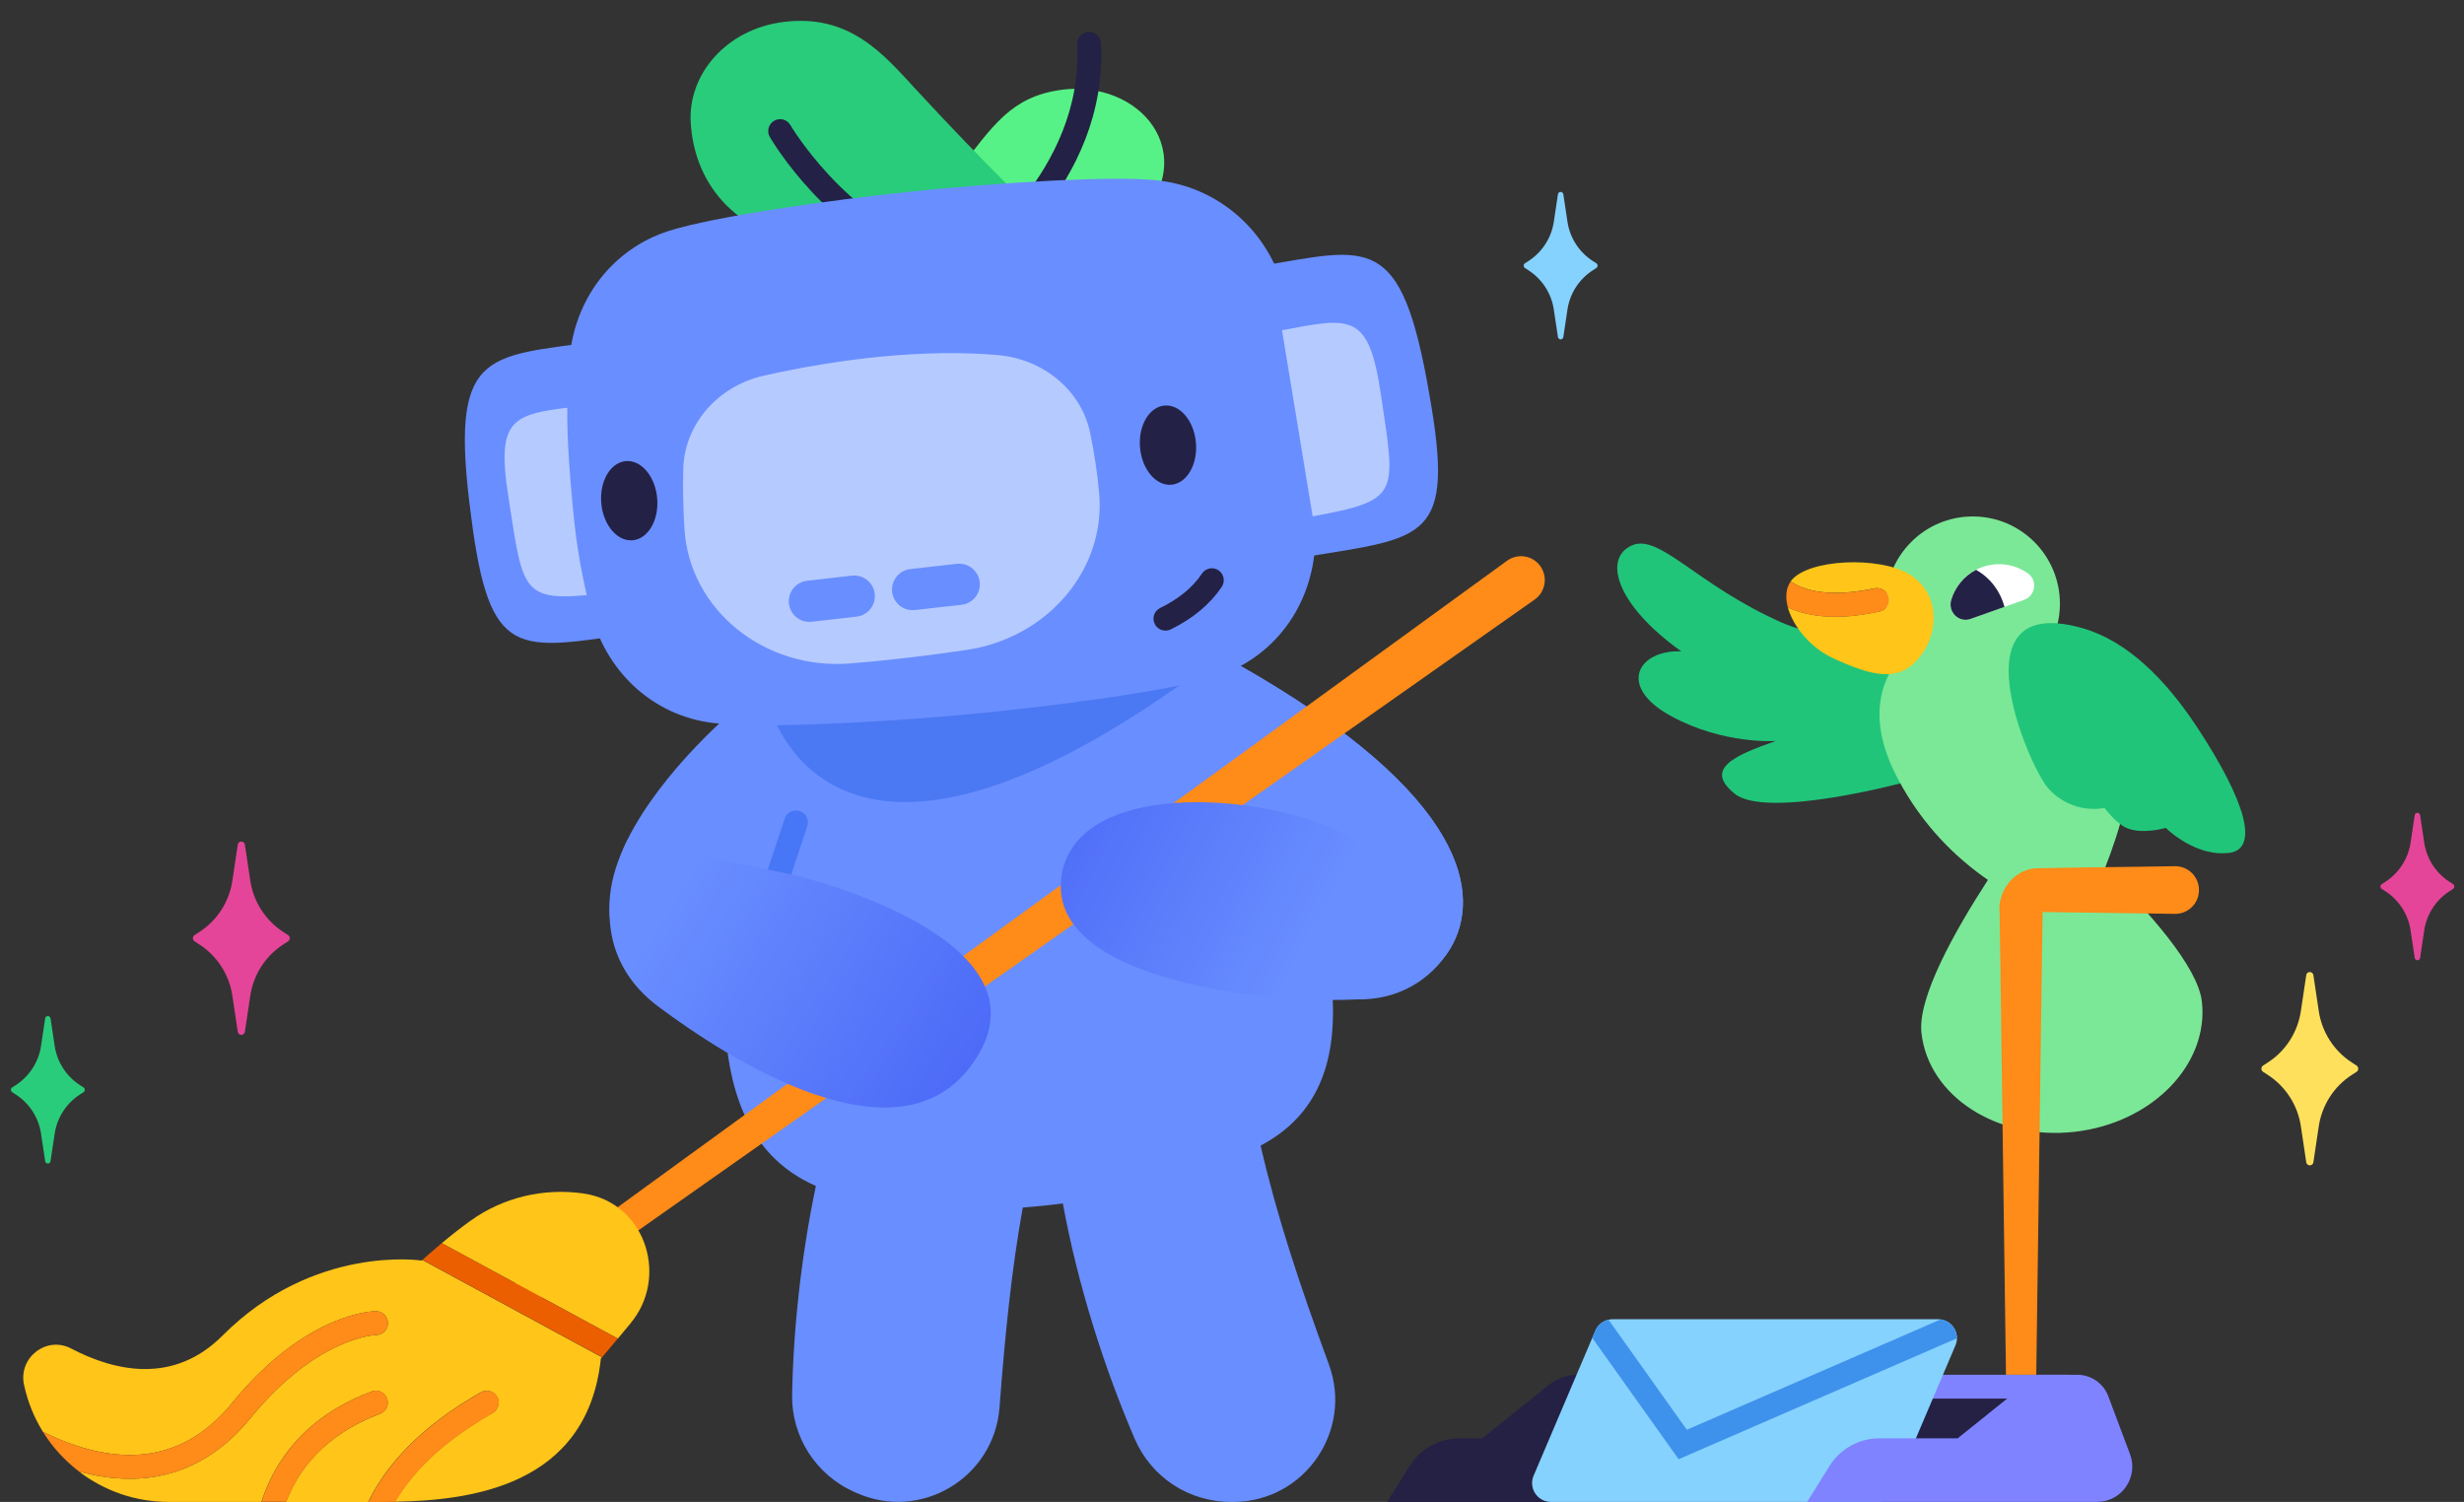 <svg width="251" height="153" viewBox="0 0 251 153" fill="none" xmlns="http://www.w3.org/2000/svg">
<rect x="0" y="0" width="251" height="153" fill="#333333" stroke="none"/>
<g clip-path="url(#clip0_9264_268880)">
<path d="M28.869 94.949C27.045 93.767 25.818 91.865 25.495 89.711L24.947 86.044C24.922 85.866 24.769 85.728 24.584 85.728C24.398 85.728 24.244 85.858 24.22 86.044L23.672 89.711C23.349 91.865 22.122 93.775 20.298 94.949L19.822 95.257C19.717 95.321 19.652 95.443 19.652 95.564V95.588C19.652 95.71 19.717 95.831 19.822 95.896L20.298 96.204C22.122 97.386 23.349 99.288 23.672 101.441L24.22 105.109C24.244 105.287 24.398 105.424 24.584 105.424C24.769 105.424 24.922 105.295 24.947 105.109L25.495 101.441C25.818 99.288 27.045 97.378 28.869 96.204L29.345 95.896C29.45 95.831 29.515 95.71 29.515 95.588V95.564C29.515 95.443 29.45 95.321 29.345 95.257L28.869 94.949Z" fill="#E44598"/>
<path d="M239.58 108.241C237.756 107.059 236.529 105.157 236.206 103.003L235.658 99.336C235.633 99.158 235.48 99.02 235.294 99.02C235.109 99.02 234.955 99.15 234.931 99.336L234.382 103.003C234.06 105.157 232.833 107.067 231.009 108.241L230.533 108.549C230.428 108.613 230.363 108.735 230.363 108.856V108.881C230.363 109.002 230.428 109.123 230.533 109.188L231.009 109.496C232.833 110.678 234.06 112.58 234.382 114.733L234.931 118.401C234.955 118.579 235.109 118.716 235.294 118.716C235.48 118.716 235.633 118.587 235.658 118.401L236.206 114.733C236.529 112.58 237.756 110.67 239.58 109.496L240.056 109.188C240.161 109.123 240.226 109.002 240.226 108.881V108.856C240.226 108.735 240.161 108.613 240.056 108.549L239.58 108.241Z" fill="#FFE05C"/>
<path d="M8.143 110.541C6.755 109.642 5.811 108.185 5.569 106.542L5.149 103.749C5.125 103.611 5.012 103.506 4.875 103.506C4.738 103.506 4.616 103.611 4.6 103.749L4.181 106.542C3.939 108.185 2.994 109.642 1.606 110.541L1.243 110.775C1.162 110.824 1.114 110.913 1.114 111.01V111.026C1.114 111.123 1.162 111.213 1.243 111.261L1.606 111.496C2.994 112.394 3.939 113.852 4.181 115.495L4.6 118.288C4.625 118.425 4.738 118.531 4.875 118.531C5.012 118.531 5.133 118.425 5.149 118.288L5.569 115.495C5.811 113.852 6.755 112.394 8.143 111.496L8.507 111.261C8.587 111.213 8.636 111.123 8.636 111.026V111.01C8.636 110.913 8.587 110.824 8.507 110.775L8.143 110.541Z" fill="#29CC7A"/>
<path d="M249.523 89.833C248.135 88.934 247.191 87.477 246.948 85.834L246.529 83.041C246.505 82.903 246.392 82.798 246.254 82.798C246.117 82.798 245.996 82.903 245.98 83.041L245.56 85.834C245.318 87.477 244.374 88.934 242.986 89.833L242.623 90.067C242.542 90.116 242.493 90.205 242.493 90.302V90.318C242.493 90.415 242.542 90.504 242.623 90.553L242.986 90.788C244.374 91.686 245.318 93.144 245.56 94.787L245.98 97.58C246.004 97.717 246.117 97.823 246.254 97.823C246.392 97.823 246.513 97.717 246.529 97.58L246.948 94.787C247.191 93.144 248.135 91.686 249.523 90.788L249.886 90.553C249.967 90.504 250.015 90.415 250.015 90.318V90.302C250.015 90.205 249.967 90.116 249.886 90.067L249.523 89.833Z" fill="#E44598"/>
<path d="M162.246 26.585C160.858 25.686 159.914 24.229 159.672 22.585L159.252 19.793C159.228 19.655 159.115 19.55 158.977 19.55C158.84 19.55 158.719 19.655 158.703 19.793L158.283 22.585C158.041 24.229 157.097 25.686 155.709 26.585L155.346 26.819C155.265 26.868 155.216 26.957 155.216 27.054V27.07C155.216 27.167 155.265 27.256 155.346 27.305L155.709 27.54C157.097 28.438 158.041 29.895 158.283 31.539L158.703 34.332C158.727 34.469 158.84 34.575 158.977 34.575C159.115 34.575 159.236 34.469 159.252 34.332L159.672 31.539C159.914 29.895 160.858 28.438 162.246 27.54L162.609 27.305C162.69 27.256 162.738 27.167 162.738 27.07V27.054C162.738 26.957 162.69 26.868 162.609 26.819L162.246 26.585Z" fill="#85D2FF"/>
<path d="M126.073 67.669C123.66 61.29 121.796 56.797 121.796 56.797L80.376 71.846L75.017 72.137C75.017 72.137 67.52 78.322 63.912 85.551C62.024 89.332 61.346 93.217 63.057 97.046C64.776 100.875 69.021 101.863 73.799 101.555C73.726 110.404 75.93 117.681 83.112 120.814C81.595 128.027 80.812 135.483 80.691 142.064C80.611 146.322 83.072 150.216 87.011 151.981L87.237 152.078C93.798 155.024 101.28 150.548 101.82 143.359C102.402 135.661 103.063 129.282 104.185 123.016C105.557 122.911 106.921 122.773 108.269 122.595C109.81 131.014 112.555 139.546 115.605 146.605C117.3 150.515 121.15 153.033 125.46 153.001H125.71C132.893 152.944 137.848 145.755 135.371 138.996C132.312 130.658 130.068 123.866 128.414 116.702C134.265 113.617 136.073 108.226 135.758 101.685C136.654 101.717 137.751 101.79 138.502 101.798C142.303 101.839 145.717 99.945 147.703 96.682C150.979 91.299 149.672 81.034 126.065 67.669H126.073Z" fill="#698EFF"/>
<path opacity="0.5" d="M77.907 70.454C77.907 70.454 83.129 98.763 125.871 65.572L77.907 70.454Z" fill="#2E62E8"/>
<path d="M116.848 21.186C118.164 19.599 118.817 17.64 118.527 15.625C118.051 12.362 115.226 9.909 111.634 9.237C110.609 9.043 109.52 8.995 108.406 9.116C108.301 9.124 108.196 9.14 108.091 9.156C102.966 9.853 101.126 12.88 97.737 17.171C95.679 19.777 92.523 22.765 89.989 25.007L116.856 21.194L116.848 21.186Z" fill="#57F287"/>
<path d="M98.834 28.334C98.447 28.334 98.068 28.148 97.834 27.8C97.462 27.249 97.6 26.488 98.156 26.116C98.277 26.035 110.416 17.608 109.73 4.518C109.697 3.846 110.206 3.279 110.876 3.239C111.521 3.222 112.111 3.716 112.151 4.388C112.91 18.863 100.061 27.751 99.512 28.123C99.302 28.261 99.068 28.334 98.834 28.334Z" fill="#232145"/>
<path d="M105.573 21.688L83.04 24.958C75.502 24.124 70.756 19.227 70.361 12.475C70.07 7.578 73.984 2.963 79.828 2.235C86.607 1.393 90.029 5.562 93.338 9.148C100.763 17.187 105.573 21.679 105.573 21.679V21.688Z" fill="#29CC7A"/>
<path d="M94.799 27.524C94.67 27.524 94.541 27.508 94.42 27.459C84.42 24.116 78.665 14.377 78.423 13.964C78.084 13.39 78.278 12.645 78.859 12.305C79.44 11.965 80.175 12.159 80.514 12.742C80.57 12.839 86.066 22.108 95.186 25.152C95.824 25.363 96.163 26.051 95.953 26.69C95.784 27.2 95.315 27.524 94.807 27.524H94.799Z" fill="#232145"/>
<path d="M60.619 34.81C49.385 36.38 45.753 35.668 47.972 52.449C49.869 67.45 52.686 66.211 64.743 64.511L60.619 34.81Z" fill="#698EFF"/>
<path d="M59.473 41.335L62.104 60.367C53.033 61.46 53.372 60.788 51.782 50.572C50.49 42.258 52.331 42.161 59.473 41.335Z" fill="#B5CAFF"/>
<path d="M133.296 42.039C132.57 36.332 132.053 33.927 130.778 29.451C129.019 23.258 123.894 18.959 117.744 18.36C115.533 18.142 111.941 18.182 107.906 18.368C107.575 18.384 107.244 18.401 106.905 18.417C102.151 18.66 96.905 19.089 92.652 19.534C84.46 20.392 72.798 22.044 68.149 23.517C62.411 25.338 58.416 30.503 57.996 36.817C57.698 41.375 57.69 43.787 58.15 49.422C58.618 55.088 59.029 57.501 60.095 62.034C61.588 68.389 66.519 72.922 72.653 73.651C77.641 74.242 89.763 73.586 98.221 72.809C106.711 72.032 118.898 70.445 123.773 68.931C129.794 67.069 133.821 61.621 133.99 54.999C134.111 50.272 134.015 47.786 133.28 42.047L133.296 42.039Z" fill="#698EFF"/>
<path d="M77.786 38.275C85.695 36.494 94.258 35.53 101.635 36.17C106.3 36.575 110.158 39.764 111.053 44.111C111.473 46.135 111.788 48.199 111.973 50.304C112.635 58.075 106.655 64.989 98.503 66.203C94.646 66.778 90.562 67.272 86.559 67.587C77.858 68.267 70.248 62.131 69.723 53.898C69.594 51.826 69.546 49.754 69.602 47.754C69.723 43.221 73.121 39.327 77.786 38.275Z" fill="#B5CAFF"/>
<path d="M87.019 60.73L82.451 61.249" stroke="#698EFF" stroke-width="4.2" stroke-miterlimit="10" stroke-linecap="round"/>
<path d="M97.712 59.524L92.967 60.059" stroke="#698EFF" stroke-width="4.2" stroke-miterlimit="10" stroke-linecap="round"/>
<path d="M128.292 27.111C139.487 25.258 142.739 23.493 145.604 40.177C148.251 55.064 145.193 54.724 133.175 56.7L128.292 27.111Z" fill="#698EFF"/>
<path d="M130.593 33.644L133.716 52.603C142.699 50.944 142.182 50.401 140.665 40.169C139.438 31.847 137.646 32.3 130.585 33.644H130.593Z" fill="#B5CAFF"/>
<path d="M119.328 49.378C120.9 49.241 122.018 47.325 121.825 45.097C121.632 42.87 120.202 41.176 118.63 41.313C117.058 41.45 115.94 43.366 116.132 45.593C116.325 47.82 117.756 49.514 119.328 49.378Z" fill="#232145"/>
<path d="M64.446 55.039C66.018 54.902 67.136 52.986 66.944 50.759C66.751 48.532 65.321 46.837 63.749 46.974C62.177 47.111 61.058 49.027 61.251 51.254C61.444 53.481 62.874 55.176 64.446 55.039Z" fill="#232145"/>
<path d="M118.713 64.236C118.261 64.236 117.833 63.985 117.623 63.556C117.332 62.949 117.583 62.229 118.18 61.937C120.076 61.014 121.505 59.833 122.441 58.432C122.812 57.873 123.563 57.72 124.12 58.092C124.677 58.464 124.83 59.217 124.459 59.776C123.281 61.541 121.529 63.006 119.245 64.123C119.076 64.204 118.89 64.244 118.713 64.244V64.236Z" fill="#232145"/>
<path d="M135.766 101.676C136.662 101.709 137.759 101.782 138.51 101.79C138.179 101.814 138.841 101.79 138.51 101.79C141.948 101.531 145.903 99.644 147.711 96.674C150.987 91.29 149.68 81.025 126.073 67.66L129.188 78.605L123.442 83.373L135.758 101.668L135.766 101.676Z" fill="#698EFF"/>
<path d="M52.783 130.349L153.522 57.12C154.603 56.335 156.12 56.578 156.903 57.662C157.686 58.747 157.444 60.269 156.362 61.054C156.362 61.054 54.494 132.746 54.494 132.754C52.96 133.798 51.217 131.564 52.783 130.349Z" fill="#FF8B18"/>
<path d="M78.657 92.286C78.528 92.286 78.399 92.27 78.278 92.222C77.641 92.011 77.302 91.323 77.511 90.683L79.933 83.398C80.142 82.758 80.828 82.418 81.466 82.629C82.104 82.839 82.443 83.527 82.233 84.167L79.811 91.453C79.642 91.963 79.174 92.286 78.665 92.286H78.657Z" fill="#4777F6"/>
<path d="M64.219 134.818C68.061 130.236 65.889 122.983 60.062 121.696C59.844 121.647 59.618 121.607 59.393 121.574C55.365 121.008 51.282 121.971 47.972 124.327C46.915 125.08 45.866 125.921 45.002 126.642L62.936 136.364L64.227 134.818H64.219Z" fill="#FFC518"/>
<path d="M43.041 128.342C42.993 128.382 42.969 128.415 42.969 128.415C42.969 128.415 31.976 126.723 22.679 136.049C17.675 141.068 11.694 139.7 7.231 137.368C4.738 136.065 1.856 138.299 2.445 141.06C2.817 142.8 3.478 144.419 4.374 145.86C7.28 147.301 10.686 148.402 14.1 148.192C17.78 147.957 20.992 146.184 23.647 142.922C31.185 133.677 38.021 133.572 38.304 133.572C38.974 133.572 39.514 134.114 39.514 134.786C39.514 135.458 38.974 136 38.304 136C38.255 136 32.267 136.186 25.52 144.46C22.412 148.264 18.619 150.337 14.237 150.612C13.898 150.636 13.559 150.644 13.22 150.644C11.452 150.644 9.709 150.361 8.038 149.9C10.589 151.851 13.761 153 17.158 153H26.633C27.909 149.033 30.903 144.362 37.868 141.748C38.497 141.513 39.191 141.829 39.425 142.46C39.66 143.092 39.345 143.788 38.715 144.022C33.026 146.168 30.362 149.778 29.135 153.008H37.505C39.313 149.301 42.751 145.366 48.989 141.829C49.571 141.497 50.313 141.707 50.636 142.29C50.967 142.873 50.757 143.618 50.176 143.942C45.035 146.856 41.984 149.997 40.225 152.984C47.738 152.846 59.828 151.502 61.209 138.388L61.313 138.267L43.017 128.35L43.041 128.342Z" fill="#FFC518"/>
<path d="M14.237 150.612C18.619 150.337 22.412 148.264 25.52 144.459C32.267 136.186 38.255 136 38.304 136C38.974 136 39.514 135.457 39.514 134.786C39.514 134.114 38.974 133.571 38.304 133.571C38.013 133.571 31.185 133.677 23.647 142.921C20.984 146.184 17.772 147.957 14.1 148.191C10.686 148.41 7.28 147.301 4.374 145.86C5.343 147.43 6.602 148.79 8.047 149.899C9.709 150.361 11.452 150.644 13.228 150.644C13.567 150.644 13.906 150.636 14.245 150.612H14.237Z" fill="#FF8B18"/>
<path d="M38.731 144.014C39.361 143.78 39.676 143.075 39.442 142.452C39.208 141.821 38.505 141.505 37.884 141.74C30.919 144.363 27.917 149.025 26.65 152.992H29.16C30.386 149.77 33.042 146.152 38.739 144.006L38.731 144.014Z" fill="#FF8B18"/>
<path d="M50.2 143.941C50.781 143.609 50.991 142.873 50.66 142.29C50.329 141.707 49.595 141.497 49.014 141.828C42.775 145.366 39.337 149.292 37.529 153.008H37.884C38.602 153.008 39.401 153.008 40.257 152.992C42.016 150.005 45.067 146.864 50.208 143.949L50.2 143.941Z" fill="#FF8B18"/>
<path d="M62.928 136.364L44.994 126.642C44.002 127.467 43.267 128.139 43.041 128.342L61.338 138.258L62.928 136.364Z" fill="#EC5F00"/>
<path d="M143.675 90.294C146.936 94.528 143.159 101.498 138.51 101.79C129.64 102.348 106.736 100.017 108.116 89.396C109.326 80.086 125.879 80.467 135.153 84.134C139.688 85.923 142.102 88.254 143.675 90.294Z" fill="url(#paint0_linear_9264_268880)"/>
<path d="M63.92 85.551C59.078 96.075 65.187 101.142 67.092 102.567C74.227 107.886 91.167 118.766 98.81 108.703C108.632 95.775 81.159 89.202 81.159 89.202L63.92 85.559V85.551Z" fill="url(#paint1_linear_9264_268880)"/>
<path d="M195.82 65.208C195.82 65.208 187.056 65.896 181.406 63.378C172.835 59.557 169.082 54.376 166.281 55.542C163.303 56.789 164.498 61.516 171.269 66.357C166.895 66.163 164.643 69.919 170.252 72.963C175.619 75.877 180.898 75.481 180.898 75.481C176.507 77.011 173.61 78.371 176.717 80.864C180.002 83.495 194.15 79.658 194.15 79.658L195.82 65.2V65.208Z" fill="#20C57A"/>
<path d="M224.302 102.049C223.907 98.487 218.854 92.82 214.415 88.465C217.434 80.783 220.815 67.377 209.524 63.847C209.726 63.103 209.839 62.326 209.839 61.516C209.839 56.594 205.868 52.611 200.961 52.611C196.054 52.611 192.084 56.594 192.084 61.516C192.084 63.459 192.713 65.256 193.77 66.721C191.543 69.247 190.122 73.303 193.351 79.382C195.885 84.159 199.299 87.421 202.503 89.639C199.097 94.885 195.328 101.628 195.732 105.23C196.45 111.674 203.423 116.183 211.308 115.301C219.193 114.418 225.012 108.485 224.302 102.041V102.049Z" fill="#7BE897"/>
<path d="M206.183 61.111C207.329 60.698 207.596 59.144 206.603 58.431C205.295 57.492 203.568 57.185 201.938 57.768C200.308 58.35 199.218 59.613 198.766 61.119C198.403 62.341 199.549 63.475 200.744 63.046L206.183 61.111Z" fill="white"/>
<path d="M201.3 58.052C200.041 58.699 199.154 59.825 198.766 61.12C198.403 62.342 199.549 63.476 200.744 63.047L204.19 61.824C203.786 60.278 202.793 58.902 201.3 58.052Z" fill="#232145"/>
<path d="M194.537 58.521C191.486 56.635 184.11 56.918 182.415 59.209C182.415 59.217 182.407 59.225 182.399 59.233C184.271 60.488 187.217 60.731 190.938 59.929C191.591 59.792 192.237 60.205 192.374 60.86C192.511 61.516 192.1 62.164 191.446 62.301C189.816 62.649 188.323 62.828 186.951 62.828C185.094 62.828 183.48 62.504 182.116 61.864C182.471 63.167 183.383 64.6 184.739 65.766C185.288 66.236 185.885 66.64 186.515 66.948C186.773 67.078 187.031 67.191 187.29 67.304C191.486 69.19 193.787 69.263 195.667 66.778C197.547 64.293 197.58 60.415 194.529 58.529L194.537 58.521Z" fill="#FFC518"/>
<path d="M191.454 62.309C192.108 62.172 192.527 61.524 192.382 60.868C192.245 60.213 191.599 59.792 190.946 59.937C187.217 60.739 184.271 60.496 182.407 59.241C181.923 59.913 181.85 60.852 182.124 61.872C183.488 62.512 185.102 62.836 186.959 62.836C188.323 62.836 189.824 62.657 191.454 62.309Z" fill="#FF8B18"/>
<path d="M227.022 86.887C224.052 87.235 221.445 85.098 220.783 84.491C220.775 84.483 220.767 84.466 220.751 84.458C220.662 84.377 220.614 84.337 220.614 84.337C220.614 84.337 220.025 84.515 219.234 84.604C218.41 84.693 217.369 84.701 216.562 84.313C215.465 83.787 214.383 82.305 214.383 82.305C214.383 82.305 211.098 83.082 208.621 80.273C206.684 78.079 198.984 60.262 212.115 63.986C216.699 65.281 220.63 69.248 223.818 74.088C228.902 81.828 230.121 86.531 227.03 86.895L227.022 86.887Z" fill="#20C57A"/>
<path d="M204.408 144.905C204.246 133.378 203.851 104.162 203.697 93.039C203.447 90.829 205.077 88.651 207.321 88.457C210.848 88.36 217.966 88.311 221.55 88.239C222.89 88.222 223.987 89.291 224.003 90.635C224.028 92.003 222.906 93.12 221.55 93.096L212.93 92.974C212.341 92.958 208.112 92.926 207.773 92.901C207.951 92.877 208.088 92.707 208.08 92.529L208.072 93.039C207.918 104.048 207.515 133.531 207.361 144.905C207.305 146.791 204.496 146.848 204.424 144.905H204.408Z" fill="#FF8B18"/>
<path d="M141.311 153L143.595 149.341C144.684 147.593 146.597 146.524 148.655 146.524H150.995L157.751 141.1C158.598 140.42 159.655 140.048 160.745 140.048H211.607C213.011 140.048 214.27 140.922 214.762 142.242L216.974 148.143C217.853 150.491 216.118 153 213.616 153H141.303H141.311Z" fill="#242145"/>
<path d="M210.719 140.048H194.577V142.476H210.719V140.048Z" fill="#8083FF"/>
<path d="M191.147 153.001H157.985C156.613 153.001 155.685 151.592 156.225 150.329L162.512 135.555C162.811 134.851 163.505 134.39 164.272 134.39H197.435C198.807 134.39 199.735 135.798 199.194 137.061L192.907 151.835C192.608 152.539 191.914 153.001 191.147 153.001Z" fill="#85D2FF"/>
<path d="M170.995 148.654L199.331 136.341C199.347 135.394 198.661 134.544 197.677 134.414L171.834 145.65L163.86 134.446C163.263 134.576 162.755 134.973 162.512 135.555L162.198 136.292L171.003 148.662L170.995 148.654Z" fill="#3F92EB"/>
<path d="M184.085 153L186.37 149.341C187.459 147.593 189.372 146.524 191.43 146.524H199.42L207.491 140.048H211.615C213.019 140.048 214.278 140.922 214.77 142.242L216.982 148.143C217.862 150.491 216.126 153 213.624 153H184.085Z" fill="#8083FF"/>
</g>
<defs>
<linearGradient id="paint0_linear_9264_268880" x1="141.722" y1="99.831" x2="106.06" y2="81.316" gradientUnits="userSpaceOnUse">
<stop offset="0.23" stop-color="#698EFF"/>
<stop offset="1" stop-color="#4C6AF7"/>
</linearGradient>
<linearGradient id="paint1_linear_9264_268880" x1="58.4" y1="84.126" x2="98.769" y2="110.202" gradientUnits="userSpaceOnUse">
<stop offset="0.26" stop-color="#698EFF"/>
<stop offset="1" stop-color="#4C6AF7"/>
</linearGradient>
<clipPath id="clip0_9264_268880">
<rect width="251" height="153" fill="white"/>
</clipPath>
</defs>
</svg>
